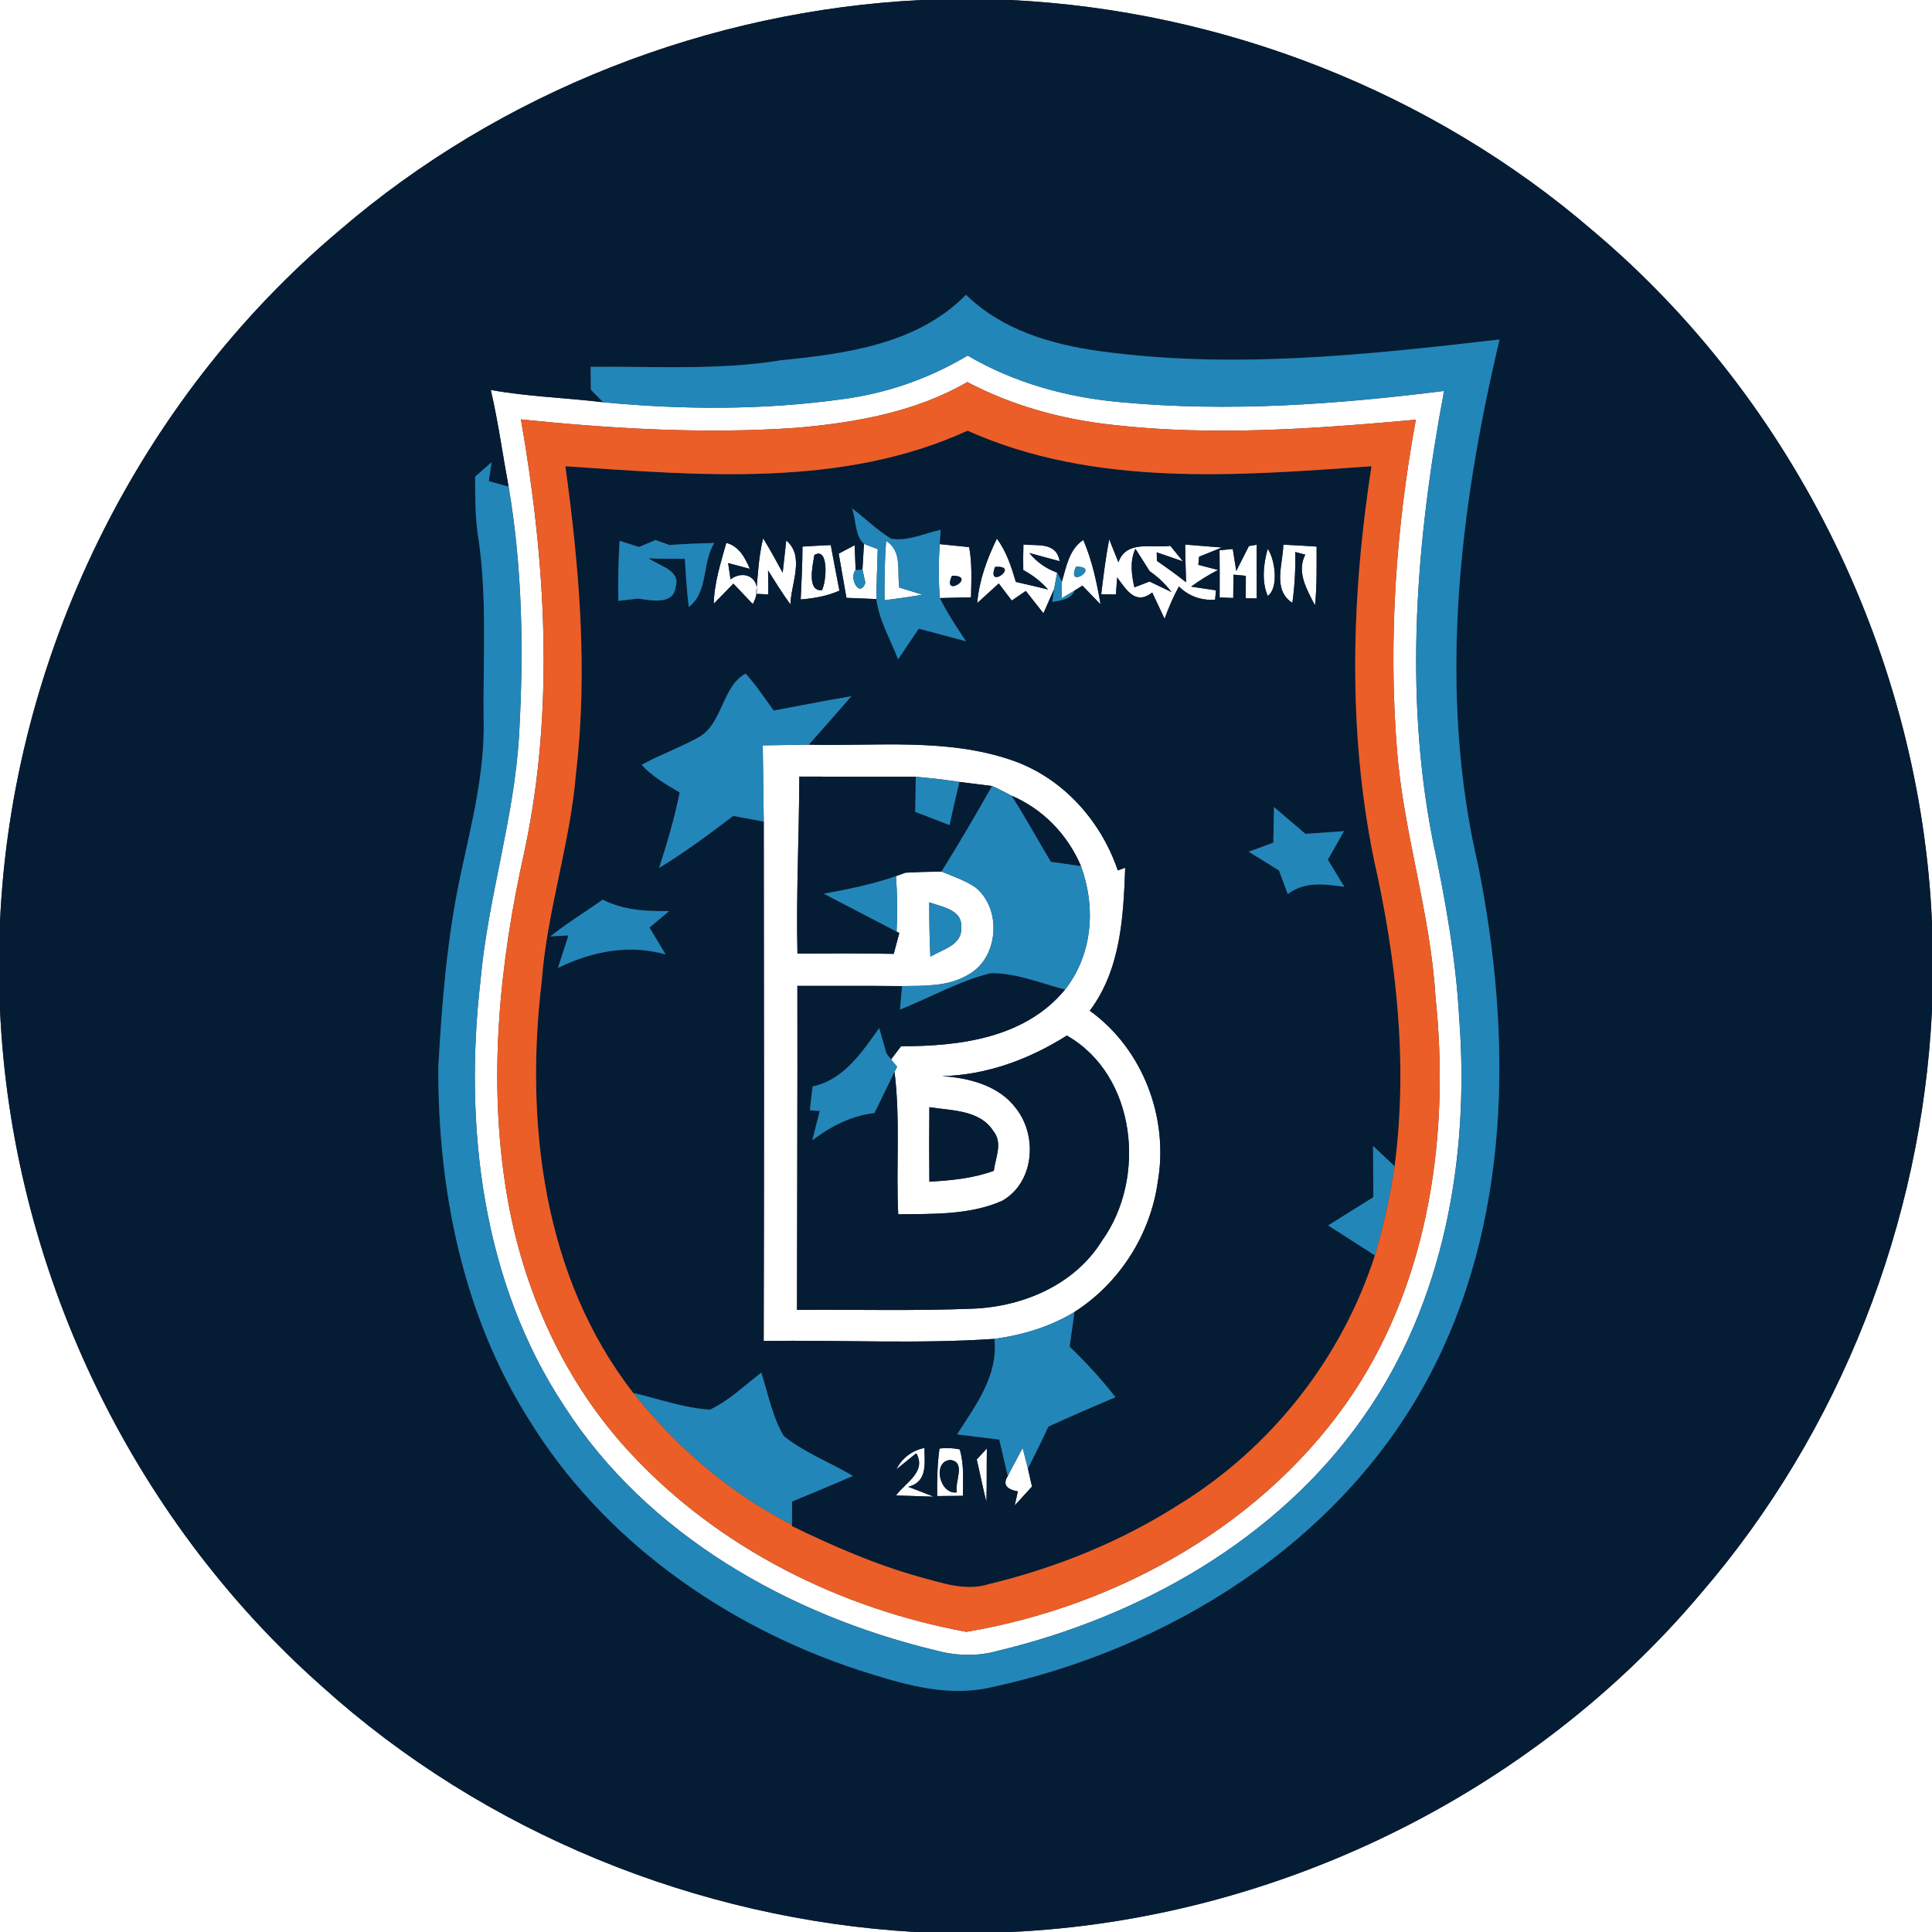 <?xml version="1.0" encoding="UTF-8" ?>
<!DOCTYPE svg PUBLIC "-//W3C//DTD SVG 1.1//EN" "http://www.w3.org/Graphics/SVG/1.1/DTD/svg11.dtd">
<svg width="250pt" height="250pt" viewBox="0 0 250 250" version="1.1" xmlns="http://www.w3.org/2000/svg">
<rect x="0" y="0" width="250" height="250" fill="#333333" stroke="none"/>
<g id="#ffffffff">
<path fill="#ffffff" opacity="1.00" d=" M 0.00 0.00 L 119.25 0.00 C 91.77 1.34 64.78 11.86 43.91 29.83 C 17.71 51.88 1.54 85.12 0.00 119.29 L 0.00 0.00 Z" />
<path fill="#ffffff" opacity="1.00" d=" M 130.70 0.00 L 250.00 0.00 L 250.00 119.39 C 248.50 85.19 232.32 51.91 206.11 29.85 C 185.22 11.85 158.21 1.33 130.70 0.00 Z" />
<path fill="#ffffff" opacity="1.00" d=" M 108.88 51.67 C 114.65 50.93 120.22 49.00 125.21 46.01 C 131.24 49.55 138.08 51.43 145.01 52.04 C 158.95 53.35 173.00 52.33 186.86 50.59 C 183.27 69.75 181.61 89.64 185.43 108.89 C 187.03 116.43 188.40 124.05 188.82 131.76 C 190.18 149.64 186.90 168.53 176.40 183.39 C 165.34 199.20 147.55 209.22 129.05 213.63 C 126.39 214.38 123.61 214.26 120.96 213.53 C 102.08 208.96 83.78 198.64 73.06 182.02 C 62.39 165.94 60.01 145.75 62.17 126.93 C 63.13 116.15 66.59 105.76 67.18 94.93 C 67.77 84.27 67.61 73.51 65.81 62.97 C 65.04 58.80 64.47 54.59 63.51 50.46 C 68.32 51.33 73.21 51.47 78.05 52.05 C 88.29 53.03 98.68 53.08 108.88 51.67 M 103.03 55.36 C 91.15 56.18 79.23 55.48 67.41 54.27 C 70.61 72.65 71.79 91.68 67.89 110.05 C 64.62 124.61 63.09 139.80 65.59 154.59 C 67.67 167.01 73.07 178.98 81.74 188.20 C 93.09 200.38 108.78 208.16 125.05 211.16 C 144.81 207.82 163.96 197.05 175.19 180.14 C 185.04 165.19 187.59 146.51 185.75 128.99 C 185.11 118.15 181.59 107.75 180.76 96.93 C 179.64 82.70 180.63 68.34 183.21 54.31 C 170.19 55.48 157.04 56.46 144.01 54.98 C 137.45 54.27 131.02 52.52 125.17 49.44 C 118.45 53.33 110.66 54.70 103.03 55.36 Z" />
<path fill="#ffffff" opacity="1.00" d=" M 93.98 70.25 C 95.60 70.66 96.40 72.13 97.03 73.61 C 96.33 73.42 94.92 73.05 94.22 72.86 C 94.30 73.39 94.45 74.44 94.53 74.97 C 96.51 73.49 99.06 75.09 97.41 78.17 C 96.79 77.51 95.53 76.18 94.90 75.52 C 94.26 76.17 93.00 77.47 92.36 78.12 C 92.42 75.41 93.27 72.83 93.98 70.25 Z" />
<path fill="#ffffff" opacity="1.00" d=" M 103.84 70.73 C 105.05 70.65 106.27 70.59 107.50 70.53 C 107.87 72.49 108.23 74.46 108.62 76.43 C 107.03 77.13 105.33 77.43 103.61 77.57 C 103.71 75.29 103.84 73.01 103.84 70.73 M 105.38 71.81 C 105.18 73.07 104.35 76.53 106.35 76.38 C 106.95 75.34 107.29 70.70 105.38 71.81 Z" />
<path fill="#ffffff" opacity="1.00" d=" M 132.43 70.46 C 134.17 70.66 136.69 70.08 137.12 72.62 C 136.14 72.35 134.18 71.82 133.20 71.56 C 134.16 72.74 135.36 73.58 136.79 74.10 C 136.66 74.80 136.53 75.52 136.40 76.23 C 136.06 77.01 135.36 78.58 135.02 79.36 C 134.25 78.40 133.49 77.43 132.74 76.47 C 132.13 76.88 131.52 77.30 130.92 77.71 C 130.50 77.16 129.66 76.05 129.24 75.50 C 128.54 76.14 127.15 77.41 126.45 78.04 C 126.70 75.11 127.71 72.32 129.00 69.70 C 130.23 71.37 130.87 73.33 131.45 75.30 C 132.84 75.61 134.22 75.95 135.62 76.28 C 134.70 75.25 133.63 74.41 132.41 73.76 C 132.39 72.66 132.40 71.56 132.43 70.46 M 128.76 73.36 C 127.57 76.44 132.13 73.09 128.76 73.36 Z" />
<path fill="#ffffff" opacity="1.00" d=" M 143.53 69.78 C 143.82 70.52 144.42 72.01 144.72 72.76 C 145.77 69.82 149.09 70.97 151.44 70.63 C 151.85 71.14 152.66 72.14 153.07 72.64 C 152.22 72.35 150.53 71.76 149.68 71.47 L 149.70 72.58 C 150.99 73.46 152.25 74.38 153.48 75.34 C 153.42 73.72 153.38 72.09 153.36 70.47 C 154.54 70.56 156.92 70.75 158.11 70.85 C 157.37 71.15 155.90 71.74 155.16 72.04 L 155.06 73.09 C 155.69 73.26 156.97 73.59 157.61 73.75 C 156.39 74.39 155.23 75.10 154.13 75.91 C 154.93 76.03 156.54 76.27 157.35 76.39 L 157.23 77.61 C 155.37 77.71 153.81 77.13 152.55 75.89 C 151.82 77.23 151.21 78.63 150.70 80.08 C 150.17 78.94 149.63 77.81 149.10 76.67 C 146.92 78.37 145.76 76.32 144.56 74.72 C 144.52 75.27 144.44 76.37 144.40 76.92 L 142.50 76.89 C 142.78 74.51 143.08 72.13 143.53 69.78 M 146.92 71.01 C 146.17 72.64 146.42 74.35 146.79 76.00 C 147.28 75.81 148.26 75.44 148.75 75.25 C 149.46 75.59 150.88 76.27 151.59 76.61 C 150.79 75.56 149.85 74.66 148.77 73.92 C 148.15 72.95 147.55 71.97 146.92 71.01 Z" />
<path fill="#ffffff" opacity="1.00" d=" M 166.06 70.48 C 167.49 70.55 168.93 70.63 170.37 70.73 C 170.36 73.27 170.43 75.81 170.16 78.34 C 169.13 76.31 167.74 74.07 168.90 71.77 L 167.60 71.43 C 167.65 73.63 167.54 75.83 167.23 78.01 C 164.61 76.31 166.03 72.98 166.06 70.48 Z" />
<path fill="#ffffff" opacity="1.00" d=" M 97.84 76.84 C 98.07 74.44 98.16 72.01 98.75 69.66 C 99.65 71.12 100.47 72.62 101.28 74.12 C 101.39 73.08 101.62 70.98 101.74 69.94 C 104.18 71.96 102.35 75.53 102.28 78.21 C 101.24 76.79 100.32 75.30 99.39 73.81 C 99.40 74.58 99.42 76.14 99.42 76.92 L 97.84 76.84 Z" />
<path fill="#ffffff" opacity="1.00" d=" M 108.53 71.64 C 109.05 71.36 110.08 70.82 110.59 70.55 C 110.62 71.35 110.69 72.95 110.72 73.76 C 109.80 74.73 111.24 77.48 111.98 75.41 C 111.89 74.98 111.69 74.12 111.60 73.70 C 111.65 72.87 111.75 71.21 111.80 70.38 L 113.58 71.06 C 113.52 73.22 113.42 75.37 113.40 77.52 C 112.43 77.48 110.50 77.40 109.53 77.36 C 109.19 75.45 108.87 73.54 108.53 71.64 Z" />
<path fill="#ffffff" opacity="1.00" d=" M 114.66 69.99 C 116.81 71.33 116.05 73.97 116.37 76.03 C 117.12 76.26 118.60 76.72 119.35 76.95 C 117.73 77.25 116.09 77.46 114.46 77.67 C 114.44 75.11 114.47 72.55 114.66 69.99 Z" />
<path fill="#ffffff" opacity="1.00" d=" M 121.62 77.39 C 121.42 75.07 121.46 72.73 121.59 70.41 C 122.55 70.50 124.46 70.70 125.41 70.80 C 125.81 72.94 125.69 75.13 125.65 77.29 C 124.30 77.33 122.96 77.36 121.62 77.39 M 123.37 72.37 C 123.65 72.65 123.65 72.65 123.37 72.37 M 123.19 74.50 C 121.78 77.53 126.58 74.48 123.19 74.50 Z" />
<path fill="#ffffff" opacity="1.00" d=" M 137.41 75.27 C 137.99 73.33 138.33 71.09 140.18 69.87 C 141.32 72.53 141.93 75.37 142.41 78.21 C 141.82 77.61 140.65 76.39 140.07 75.78 L 139.07 76.40 L 137.36 77.42 C 137.37 76.89 137.40 75.81 137.41 75.27 M 139.23 73.33 C 137.87 76.40 142.58 73.26 139.23 73.33 Z" />
<path fill="#ffffff" opacity="1.00" d=" M 157.81 71.20 C 158.24 71.16 159.10 71.08 159.52 71.04 C 159.64 71.75 159.86 73.18 159.97 73.89 C 160.38 73.09 161.20 71.47 161.61 70.66 L 162.61 70.49 C 162.61 72.80 162.61 75.12 162.62 77.44 L 161.20 77.41 C 161.20 76.68 161.21 75.23 161.21 74.51 L 159.61 74.36 C 159.60 75.12 159.59 76.62 159.58 77.38 L 157.82 77.31 C 157.83 75.27 157.83 73.24 157.81 71.20 Z" />
<path fill="#ffffff" opacity="1.00" d=" M 164.04 71.03 C 164.98 72.30 165.51 76.11 164.04 77.11 C 163.24 75.25 163.49 72.94 164.04 71.03 Z" />
<path fill="#ffffff" opacity="1.00" d=" M 98.70 96.45 C 100.69 96.41 102.68 96.38 104.66 96.36 C 113.40 96.58 122.45 95.47 130.87 98.35 C 137.44 100.58 142.44 106.13 144.64 112.63 L 145.60 112.29 C 145.37 118.70 145.02 125.43 141.02 130.79 C 147.90 135.74 151.27 144.68 149.81 152.96 C 148.86 159.77 144.84 166.07 139.04 169.76 C 135.89 171.69 132.31 172.75 128.68 173.25 C 118.75 173.92 108.77 173.38 98.82 173.52 C 98.89 151.12 98.85 128.72 98.83 106.32 C 98.78 103.03 98.75 99.74 98.70 96.45 M 103.19 123.39 C 107.35 123.37 111.50 123.35 115.65 123.43 C 115.83 122.75 116.19 121.40 116.37 120.73 L 116.02 120.55 C 116.14 118.15 116.12 115.76 115.94 113.37 C 116.25 113.26 116.85 113.04 117.15 112.93 C 118.71 112.84 120.27 112.80 121.83 112.78 C 123.31 113.40 124.86 113.91 126.21 114.82 C 129.75 117.66 129.22 124.17 125.10 126.23 C 122.56 127.68 119.55 127.55 116.73 127.60 C 112.22 127.55 107.70 127.59 103.18 127.57 C 103.21 141.55 103.14 155.52 103.13 169.50 C 110.73 169.44 118.33 169.65 125.92 169.34 C 132.40 169.08 139.08 166.24 142.59 160.56 C 148.41 152.49 147.07 139.14 138.05 134.00 C 133.18 137.07 127.74 139.10 121.92 139.25 C 125.45 139.49 129.33 140.48 131.52 143.49 C 134.30 147.08 133.80 153.08 129.65 155.40 C 125.45 157.24 120.72 157.07 116.23 157.13 C 115.93 150.99 116.52 144.82 115.75 138.70 L 116.08 138.04 L 115.30 137.09 C 115.62 136.66 116.27 135.81 116.60 135.38 C 124.21 135.40 132.65 134.32 137.82 128.05 C 141.39 123.48 141.83 117.43 139.88 112.08 C 138.17 108.02 134.95 104.68 130.89 102.96 C 130.06 102.51 129.23 102.09 128.37 101.71 C 126.96 101.54 125.56 101.36 124.15 101.18 C 122.27 100.89 120.39 100.68 118.50 100.51 C 113.48 100.50 108.45 100.52 103.43 100.49 C 103.41 108.12 103.01 115.75 103.19 123.39 M 120.25 116.76 C 120.24 119.10 120.28 121.45 120.39 123.80 C 121.91 122.86 124.57 122.29 124.37 120.02 C 124.60 117.71 121.84 117.35 120.25 116.76 M 120.26 143.27 C 120.23 146.48 120.23 149.69 120.26 152.91 C 123.08 152.75 125.92 152.48 128.60 151.50 C 128.81 149.79 129.79 147.90 128.54 146.36 C 126.79 143.60 123.11 143.72 120.26 143.27 Z" />
<path fill="#ffffff" opacity="1.00" d=" M 0.00 130.62 C 1.47 163.82 16.74 196.16 41.64 218.20 C 62.64 237.16 90.23 248.37 118.43 250.00 L 0.00 250.00 L 0.00 130.62 Z" />
<path fill="#ffffff" opacity="1.00" d=" M 220.13 206.14 C 238.13 185.25 248.67 158.22 250.00 130.71 L 250.00 250.00 L 130.76 250.00 C 164.89 248.44 198.10 232.30 220.13 206.14 Z" />
<path fill="#ffffff" opacity="1.00" d=" M 115.99 190.13 C 116.73 188.64 118.03 187.71 119.63 187.35 C 119.61 189.33 120.10 191.75 117.51 192.39 C 118.61 192.80 119.72 193.23 120.82 193.67 C 119.19 193.62 117.56 193.57 115.94 193.51 C 117.17 191.85 119.94 190.43 118.56 188.05 C 117.91 188.57 116.63 189.61 115.99 190.13 Z" />
<path fill="#ffffff" opacity="1.00" d=" M 121.57 187.44 C 122.45 187.33 123.33 187.37 124.19 187.55 C 124.77 189.50 124.61 191.55 124.60 193.56 C 123.49 193.57 122.38 193.58 121.27 193.59 C 121.24 191.53 121.29 189.48 121.57 187.44 M 123.82 193.11 C 123.48 191.78 125.06 189.20 122.98 188.92 C 120.59 189.07 121.58 193.46 123.82 193.11 Z" />
<path fill="#ffffff" opacity="1.00" d=" M 126.39 188.85 C 126.72 188.50 127.37 187.80 127.70 187.44 C 127.66 189.75 127.71 192.06 127.64 194.36 C 127.18 192.53 126.82 190.68 126.39 188.85 Z" />
<path fill="#ffffff" opacity="1.00" d=" M 130.41 190.99 C 131.04 189.77 131.68 188.57 132.33 187.37 C 132.50 188.03 132.84 189.36 133.01 190.02 C 133.19 190.80 133.37 191.58 133.54 192.36 C 132.79 193.17 132.04 193.99 131.30 194.81 C 131.40 194.35 131.61 193.44 131.71 192.99 C 130.17 192.70 129.74 192.04 130.41 190.99 Z" />
</g>
<g id="#051c35ff">
<path fill="#051c35" opacity="1.00" d=" M 119.25 0.00 L 130.70 0.00 C 158.21 1.33 185.22 11.85 206.11 29.85 C 232.32 51.91 248.50 85.19 250.00 119.39 L 250.00 130.71 C 248.67 158.22 238.13 185.25 220.13 206.14 C 198.10 232.30 164.89 248.44 130.76 250.00 L 118.43 250.00 C 90.23 248.37 62.64 237.16 41.64 218.20 C 16.74 196.16 1.47 163.82 0.00 130.62 L 0.00 119.29 C 1.54 85.12 17.71 51.88 43.91 29.83 C 64.78 11.86 91.77 1.34 119.25 0.00 M 101.07 46.62 C 92.92 47.95 84.64 47.38 76.42 47.47 C 76.44 48.46 76.45 49.45 76.46 50.44 C 76.86 50.84 77.65 51.65 78.05 52.05 C 73.21 51.47 68.32 51.33 63.51 50.46 C 64.47 54.59 65.04 58.80 65.81 62.97 C 65.17 62.79 63.89 62.44 63.25 62.26 C 63.34 61.65 63.52 60.42 63.61 59.81 C 62.90 60.43 62.19 61.06 61.48 61.68 C 61.49 64.13 61.48 66.59 61.81 69.02 C 63.08 76.96 62.49 85.03 62.58 93.04 C 62.76 99.80 61.07 106.37 59.66 112.93 C 57.87 121.18 57.19 129.62 56.72 138.04 C 56.65 153.88 59.87 170.11 68.41 183.64 C 77.99 199.29 93.82 210.42 111.09 216.10 C 116.51 217.83 122.23 219.63 127.96 218.40 C 151.08 213.49 173.19 199.79 184.62 178.65 C 195.60 158.41 195.70 134.17 191.29 112.09 C 186.01 89.61 188.77 66.14 194.04 43.93 C 176.94 45.91 159.55 47.80 142.39 45.45 C 136.08 44.59 129.65 42.71 125.00 38.14 C 118.79 44.51 109.50 45.78 101.07 46.62 Z" />
<path fill="#051c35" opacity="1.00" d=" M 73.16 60.33 C 90.48 61.50 108.96 63.17 125.20 55.73 C 141.57 63.06 160.06 61.57 177.47 60.33 C 174.86 77.13 174.36 94.47 177.78 111.20 C 180.71 124.18 182.21 137.65 180.46 150.91 C 179.76 150.26 178.37 148.94 177.67 148.28 C 177.68 150.49 177.69 152.70 177.71 154.92 C 175.76 156.13 173.80 157.34 171.86 158.57 C 173.87 159.87 175.89 161.16 177.91 162.45 C 173.62 175.78 164.50 187.35 152.58 194.68 C 145.05 199.49 136.65 202.89 127.98 204.98 C 124.98 205.95 121.92 204.83 119.02 204.06 C 113.29 202.46 107.82 200.08 102.48 197.48 L 102.48 197.32 C 102.49 196.56 102.50 195.05 102.50 194.30 C 105.13 193.21 107.76 192.11 110.37 190.99 C 107.42 189.23 104.12 187.99 101.42 185.83 C 99.93 183.31 99.40 180.37 98.51 177.62 C 96.35 179.27 94.35 181.24 91.87 182.41 C 88.47 182.20 85.23 181.01 81.94 180.24 C 70.30 165.29 67.90 145.30 70.10 126.99 C 70.77 117.89 73.79 109.18 74.53 100.09 C 76.09 86.85 74.97 73.48 73.16 60.33 M 110.24 65.76 C 110.80 67.20 110.60 69.36 111.80 70.38 C 111.75 71.21 111.65 72.87 111.60 73.70 L 110.72 73.76 C 110.69 72.95 110.62 71.35 110.59 70.55 C 110.08 70.82 109.05 71.36 108.53 71.64 C 108.87 73.54 109.19 75.45 109.53 77.36 C 110.50 77.40 112.43 77.48 113.40 77.52 C 113.76 80.28 115.23 82.75 116.21 85.32 C 117.11 84.00 118.00 82.68 118.89 81.35 C 120.93 81.90 122.96 82.44 125.00 82.98 C 123.81 81.16 122.57 79.36 121.62 77.39 C 122.96 77.36 124.30 77.33 125.65 77.29 C 125.69 75.13 125.81 72.94 125.41 70.80 C 124.46 70.70 122.55 70.50 121.59 70.41 C 121.62 69.95 121.69 69.02 121.72 68.56 C 119.61 69.01 117.44 70.10 115.27 69.70 C 113.47 68.55 111.92 67.07 110.24 65.76 M 80.17 69.98 C 80.02 72.57 79.96 75.16 80.01 77.75 C 80.87 77.65 81.72 77.55 82.58 77.45 C 84.21 77.69 87.20 78.33 87.42 75.94 C 88.14 73.78 85.23 73.22 83.95 72.24 C 85.50 72.33 87.06 72.31 88.62 72.31 C 88.74 74.39 88.88 76.48 89.12 78.55 C 91.72 76.58 90.79 72.84 92.44 70.26 C 90.49 70.31 88.55 70.39 86.62 70.52 C 86.16 70.36 85.26 70.04 84.81 69.88 C 84.28 70.10 83.22 70.55 82.69 70.78 C 81.85 70.51 81.01 70.25 80.17 69.98 M 93.98 70.25 C 93.27 72.83 92.42 75.41 92.36 78.12 C 93.00 77.47 94.26 76.17 94.90 75.52 C 95.53 76.18 96.79 77.51 97.41 78.17 C 99.06 75.09 96.51 73.49 94.53 74.97 C 94.45 74.44 94.30 73.39 94.22 72.86 C 94.92 73.05 96.33 73.42 97.03 73.61 C 96.40 72.13 95.60 70.66 93.98 70.25 M 103.84 70.73 C 103.84 73.01 103.71 75.29 103.61 77.57 C 105.33 77.43 107.03 77.13 108.62 76.43 C 108.23 74.46 107.87 72.49 107.50 70.53 C 106.27 70.59 105.05 70.65 103.84 70.73 M 132.43 70.46 C 132.40 71.56 132.39 72.66 132.41 73.76 C 133.63 74.41 134.70 75.25 135.62 76.28 C 134.22 75.95 132.84 75.61 131.45 75.30 C 130.87 73.33 130.23 71.37 129.00 69.70 C 127.71 72.32 126.70 75.11 126.45 78.04 C 127.15 77.41 128.54 76.14 129.24 75.50 C 129.66 76.05 130.50 77.16 130.92 77.71 C 131.52 77.30 132.13 76.88 132.74 76.47 C 133.49 77.43 134.25 78.40 135.02 79.36 C 135.36 78.58 136.06 77.01 136.40 76.23 L 136.16 77.90 C 137.26 77.67 138.53 77.60 139.07 76.40 L 140.07 75.78 C 140.65 76.39 141.82 77.61 142.41 78.21 C 141.93 75.37 141.32 72.53 140.18 69.87 C 138.33 71.09 137.99 73.33 137.41 75.27 C 137.26 74.98 136.95 74.39 136.79 74.10 C 135.36 73.58 134.16 72.74 133.20 71.56 C 134.18 71.82 136.14 72.35 137.12 72.62 C 136.69 70.08 134.17 70.66 132.43 70.46 M 143.53 69.78 C 143.08 72.13 142.78 74.51 142.50 76.89 L 144.40 76.92 C 144.44 76.37 144.52 75.27 144.56 74.72 C 145.76 76.32 146.92 78.37 149.10 76.67 C 149.63 77.81 150.17 78.94 150.70 80.08 C 151.21 78.63 151.82 77.23 152.55 75.89 C 153.81 77.13 155.37 77.71 157.23 77.61 L 157.35 76.39 C 156.54 76.27 154.93 76.03 154.13 75.91 C 155.23 75.10 156.39 74.39 157.61 73.75 C 156.97 73.59 155.69 73.26 155.06 73.09 L 155.16 72.04 C 155.90 71.74 157.37 71.15 158.11 70.85 C 156.92 70.75 154.54 70.56 153.36 70.47 C 153.38 72.09 153.42 73.72 153.48 75.34 C 152.25 74.38 150.99 73.46 149.70 72.58 L 149.68 71.47 C 150.53 71.76 152.22 72.35 153.07 72.64 C 152.66 72.14 151.85 71.14 151.44 70.63 C 149.09 70.97 145.77 69.82 144.72 72.76 C 144.42 72.01 143.82 70.52 143.53 69.78 M 166.06 70.48 C 166.03 72.98 164.61 76.31 167.23 78.01 C 167.54 75.83 167.65 73.63 167.60 71.43 L 168.90 71.77 C 167.74 74.07 169.13 76.31 170.16 78.34 C 170.43 75.81 170.36 73.27 170.37 70.73 C 168.93 70.63 167.49 70.55 166.06 70.48 M 97.84 76.84 L 99.42 76.92 C 99.42 76.14 99.40 74.58 99.39 73.81 C 100.32 75.30 101.24 76.79 102.28 78.21 C 102.35 75.53 104.18 71.96 101.74 69.94 C 101.62 70.98 101.39 73.08 101.28 74.12 C 100.47 72.62 99.65 71.12 98.75 69.66 C 98.16 72.01 98.07 74.44 97.84 76.84 M 157.81 71.20 C 157.83 73.24 157.83 75.27 157.82 77.31 L 159.58 77.38 C 159.59 76.62 159.60 75.12 159.61 74.36 L 161.21 74.51 C 161.21 75.23 161.20 76.68 161.20 77.41 L 162.62 77.44 C 162.61 75.12 162.61 72.80 162.61 70.49 L 161.61 70.66 C 161.20 71.47 160.38 73.09 159.97 73.89 C 159.86 73.18 159.64 71.75 159.52 71.04 C 159.10 71.08 158.24 71.16 157.81 71.20 M 164.04 71.03 C 163.49 72.94 163.24 75.25 164.04 77.11 C 165.51 76.11 164.98 72.30 164.04 71.03 M 90.36 95.43 C 87.98 96.74 85.41 97.66 83.03 98.96 C 84.39 100.50 86.21 101.50 87.95 102.55 C 87.29 105.86 86.32 109.10 85.29 112.31 C 88.63 110.28 91.77 107.95 94.88 105.58 C 96.19 105.83 97.51 106.07 98.83 106.32 C 98.85 128.72 98.89 151.12 98.82 173.52 C 108.77 173.38 118.75 173.92 128.68 173.25 C 129.18 178.03 126.26 181.84 123.84 185.61 C 125.66 185.83 127.48 186.06 129.30 186.28 C 129.66 187.85 130.03 189.42 130.41 190.99 C 129.74 192.04 130.17 192.70 131.71 192.99 C 131.61 193.44 131.40 194.35 131.30 194.81 C 132.04 193.99 132.79 193.17 133.54 192.36 C 133.37 191.58 133.19 190.80 133.01 190.02 C 133.93 188.23 134.81 186.43 135.66 184.60 C 138.53 183.29 141.43 182.03 144.34 180.80 C 142.54 178.47 140.53 176.30 138.41 174.25 C 138.62 172.75 138.83 171.26 139.04 169.76 C 144.84 166.07 148.86 159.77 149.81 152.96 C 151.27 144.68 147.90 135.74 141.02 130.79 C 145.02 125.43 145.37 118.70 145.60 112.29 L 144.64 112.63 C 142.44 106.13 137.44 100.58 130.87 98.35 C 122.45 95.47 113.40 96.58 104.66 96.36 C 106.51 94.28 108.35 92.19 110.17 90.09 C 106.80 90.65 103.46 91.33 100.11 91.95 C 98.95 90.32 97.82 88.65 96.48 87.16 C 93.40 88.84 93.54 93.68 90.36 95.43 M 164.85 104.43 C 164.82 105.97 164.79 107.50 164.77 109.04 C 163.70 109.43 162.64 109.82 161.58 110.21 C 162.88 111.02 164.18 111.83 165.50 112.64 C 165.88 113.66 166.26 114.68 166.64 115.70 C 168.79 114.03 171.45 114.39 173.96 114.76 C 173.24 113.59 172.54 112.41 171.83 111.24 C 172.52 110.01 173.22 108.78 173.91 107.55 C 172.24 107.66 170.58 107.78 168.92 107.90 C 167.56 106.74 166.21 105.58 164.85 104.43 M 71.21 121.17 L 73.56 121.04 C 73.10 122.44 72.65 123.84 72.20 125.24 C 76.58 123.13 81.35 122.14 86.14 123.51 C 85.44 122.35 84.74 121.18 84.04 120.02 C 84.89 119.31 85.74 118.60 86.60 117.89 C 83.65 117.94 80.66 117.79 77.99 116.41 C 75.74 118.01 73.37 119.44 71.21 121.17 M 115.99 190.13 C 116.63 189.61 117.91 188.57 118.56 188.05 C 119.94 190.43 117.17 191.85 115.94 193.51 C 117.56 193.57 119.19 193.62 120.82 193.67 C 119.72 193.23 118.61 192.80 117.51 192.39 C 120.10 191.75 119.61 189.33 119.63 187.35 C 118.03 187.71 116.73 188.64 115.99 190.13 M 121.57 187.44 C 121.29 189.48 121.24 191.53 121.27 193.59 C 122.38 193.58 123.49 193.57 124.60 193.56 C 124.61 191.55 124.77 189.50 124.19 187.55 C 123.33 187.37 122.45 187.33 121.57 187.44 M 126.39 188.85 C 126.82 190.68 127.18 192.53 127.64 194.36 C 127.71 192.06 127.66 189.75 127.70 187.44 C 127.37 187.80 126.72 188.50 126.39 188.85 Z" />
<path fill="#051c35" opacity="1.00" d=" M 105.38 71.81 C 107.29 70.70 106.95 75.34 106.35 76.38 C 104.35 76.53 105.18 73.07 105.38 71.81 Z" />
<path fill="#051c35" opacity="1.00" d=" M 123.37 72.37 C 123.65 72.65 123.65 72.65 123.37 72.37 Z" />
<path fill="#051c35" opacity="1.00" d=" M 146.92 71.01 C 147.55 71.97 148.15 72.95 148.77 73.92 C 149.85 74.66 150.79 75.56 151.59 76.61 C 150.88 76.27 149.46 75.59 148.75 75.25 C 148.26 75.44 147.28 75.81 146.79 76.00 C 146.42 74.35 146.17 72.64 146.92 71.01 Z" />
<path fill="#051c35" opacity="1.00" d=" M 128.76 73.36 C 132.13 73.09 127.57 76.44 128.76 73.36 Z" />
<path fill="#051c35" opacity="1.00" d=" M 123.19 74.50 C 126.58 74.48 121.78 77.53 123.19 74.50 Z" />
<path fill="#051c35" opacity="1.00" d=" M 103.19 123.39 C 103.01 115.75 103.41 108.12 103.43 100.49 C 108.45 100.52 113.48 100.50 118.50 100.51 C 118.48 102.03 118.46 103.54 118.43 105.06 C 119.91 105.62 121.40 106.19 122.87 106.77 C 123.28 104.90 123.70 103.03 124.15 101.18 C 125.56 101.36 126.96 101.54 128.37 101.71 C 126.27 105.44 124.10 109.14 121.83 112.78 C 120.27 112.80 118.71 112.84 117.15 112.93 C 116.85 113.04 116.25 113.26 115.94 113.37 C 112.91 114.44 109.75 115.06 106.60 115.65 C 109.74 117.27 112.87 118.92 116.02 120.55 L 116.37 120.73 C 116.19 121.40 115.83 122.75 115.65 123.43 C 111.50 123.35 107.35 123.37 103.19 123.39 Z" />
<path fill="#051c35" opacity="1.00" d=" M 130.89 102.96 C 134.95 104.68 138.17 108.02 139.88 112.08 C 138.90 111.94 136.95 111.66 135.98 111.52 C 134.27 108.68 132.69 105.75 130.89 102.96 Z" />
<path fill="#051c35" opacity="1.00" d=" M 116.46 130.64 C 120.36 129.08 124.07 126.95 128.17 125.93 C 131.49 125.88 134.64 127.22 137.82 128.05 C 132.65 134.32 124.21 135.40 116.60 135.38 C 116.27 135.81 115.62 136.66 115.30 137.09 C 115.15 136.89 114.85 136.50 114.70 136.31 C 114.47 135.49 114.00 133.85 113.77 133.03 C 111.52 136.17 109.21 139.72 105.15 140.59 C 105.02 141.61 104.91 142.64 104.80 143.67 L 106.07 143.77 C 105.75 145.04 105.43 146.30 105.11 147.56 C 107.47 145.75 110.15 144.37 113.15 144.03 C 114.02 142.25 114.88 140.47 115.75 138.70 C 116.52 144.82 115.93 150.99 116.23 157.13 C 120.72 157.07 125.45 157.24 129.65 155.40 C 133.80 153.08 134.30 147.08 131.52 143.49 C 129.33 140.48 125.45 139.49 121.92 139.25 C 127.74 139.10 133.18 137.07 138.05 134.00 C 147.07 139.14 148.41 152.49 142.59 160.56 C 139.08 166.24 132.40 169.08 125.92 169.34 C 118.33 169.65 110.73 169.44 103.13 169.50 C 103.14 155.52 103.21 141.55 103.18 127.57 C 107.70 127.59 112.22 127.55 116.73 127.60 C 116.67 128.36 116.53 129.88 116.46 130.64 Z" />
<path fill="#051c35" opacity="1.00" d=" M 120.26 143.27 C 123.11 143.72 126.79 143.60 128.54 146.36 C 129.79 147.90 128.81 149.79 128.60 151.50 C 125.92 152.48 123.08 152.75 120.26 152.91 C 120.23 149.69 120.23 146.48 120.26 143.27 Z" />
<path fill="#051c35" opacity="1.00" d=" M 123.82 193.11 C 121.58 193.46 120.59 189.07 122.98 188.92 C 125.06 189.20 123.48 191.78 123.82 193.11 Z" />
</g>
<g id="#2286b9ff">
<path fill="#2286b9" opacity="1.00" d=" M 101.07 46.62 C 109.50 45.78 118.79 44.51 125.00 38.14 C 129.65 42.71 136.08 44.59 142.39 45.45 C 159.55 47.80 176.94 45.91 194.04 43.93 C 188.77 66.14 186.01 89.61 191.29 112.09 C 195.70 134.17 195.60 158.41 184.62 178.65 C 173.19 199.79 151.08 213.49 127.96 218.40 C 122.23 219.63 116.51 217.83 111.09 216.10 C 93.82 210.42 77.99 199.29 68.41 183.64 C 59.87 170.11 56.65 153.88 56.72 138.04 C 57.19 129.62 57.87 121.18 59.66 112.93 C 61.07 106.37 62.76 99.80 62.58 93.04 C 62.49 85.03 63.08 76.96 61.81 69.02 C 61.48 66.59 61.49 64.13 61.48 61.68 C 62.19 61.06 62.90 60.43 63.61 59.81 C 63.52 60.42 63.34 61.65 63.25 62.26 C 63.89 62.44 65.17 62.79 65.81 62.97 C 67.61 73.51 67.77 84.27 67.18 94.93 C 66.59 105.76 63.13 116.15 62.17 126.93 C 60.01 145.75 62.39 165.94 73.06 182.02 C 83.78 198.64 102.08 208.96 120.96 213.53 C 123.61 214.26 126.39 214.38 129.05 213.63 C 147.55 209.22 165.34 199.20 176.40 183.39 C 186.90 168.53 190.18 149.64 188.82 131.76 C 188.40 124.05 187.03 116.43 185.43 108.89 C 181.61 89.64 183.27 69.75 186.86 50.59 C 173.00 52.33 158.95 53.35 145.01 52.04 C 138.08 51.43 131.24 49.55 125.21 46.01 C 120.22 49.00 114.65 50.93 108.88 51.67 C 98.68 53.08 88.29 53.03 78.05 52.05 C 77.65 51.65 76.86 50.84 76.46 50.44 C 76.45 49.45 76.44 48.46 76.42 47.47 C 84.64 47.38 92.92 47.95 101.07 46.62 Z" />
<path fill="#2286b9" opacity="1.00" d=" M 110.24 65.76 C 111.92 67.07 113.47 68.55 115.27 69.70 C 117.44 70.10 119.61 69.01 121.72 68.56 C 121.69 69.02 121.62 69.95 121.59 70.41 C 121.46 72.73 121.42 75.07 121.62 77.39 C 122.57 79.36 123.81 81.16 125.00 82.98 C 122.96 82.44 120.93 81.90 118.89 81.35 C 118.00 82.68 117.11 84.00 116.21 85.32 C 115.23 82.75 113.76 80.28 113.40 77.52 C 113.42 75.37 113.52 73.22 113.58 71.06 L 111.80 70.38 C 110.60 69.36 110.80 67.20 110.24 65.76 M 114.66 69.99 C 114.47 72.55 114.44 75.11 114.46 77.67 C 116.09 77.46 117.73 77.25 119.35 76.95 C 118.60 76.72 117.12 76.26 116.37 76.03 C 116.05 73.97 116.81 71.33 114.66 69.99 Z" />
<path fill="#2286b9" opacity="1.00" d=" M 80.17 69.98 C 81.01 70.25 81.85 70.51 82.69 70.78 C 83.22 70.55 84.28 70.10 84.81 69.88 C 85.26 70.04 86.16 70.36 86.62 70.52 C 88.55 70.39 90.49 70.31 92.44 70.26 C 90.79 72.84 91.72 76.58 89.12 78.55 C 88.88 76.48 88.74 74.39 88.62 72.31 C 87.06 72.31 85.50 72.33 83.95 72.24 C 85.23 73.22 88.14 73.78 87.42 75.94 C 87.20 78.33 84.21 77.69 82.58 77.45 C 81.72 77.55 80.87 77.65 80.01 77.75 C 79.96 75.16 80.02 72.57 80.17 69.98 Z" />
<path fill="#2286b9" opacity="1.00" d=" M 110.72 73.76 L 111.60 73.70 C 111.69 74.12 111.89 74.98 111.98 75.41 C 111.24 77.48 109.80 74.73 110.72 73.76 Z" />
<path fill="#2286b9" opacity="1.00" d=" M 139.23 73.33 C 142.58 73.26 137.87 76.40 139.23 73.33 Z" />
<path fill="#2286b9" opacity="1.00" d=" M 136.79 74.10 C 136.95 74.39 137.26 74.98 137.41 75.27 C 137.40 75.81 137.37 76.89 137.36 77.42 L 139.07 76.40 C 138.53 77.60 137.26 77.67 136.16 77.90 L 136.40 76.23 C 136.53 75.52 136.66 74.80 136.79 74.10 Z" />
<path fill="#2286b9" opacity="1.00" d=" M 90.36 95.43 C 93.54 93.68 93.40 88.84 96.48 87.16 C 97.82 88.65 98.95 90.32 100.11 91.95 C 103.46 91.33 106.80 90.65 110.17 90.09 C 108.35 92.19 106.51 94.28 104.66 96.36 C 102.68 96.38 100.69 96.41 98.70 96.45 C 98.75 99.74 98.78 103.03 98.83 106.32 C 97.51 106.07 96.19 105.83 94.88 105.58 C 91.77 107.95 88.63 110.28 85.29 112.31 C 86.32 109.10 87.29 105.86 87.95 102.55 C 86.21 101.50 84.39 100.50 83.03 98.96 C 85.41 97.66 87.98 96.74 90.36 95.43 Z" />
<path fill="#2286b9" opacity="1.00" d=" M 118.50 100.51 C 120.39 100.68 122.27 100.89 124.15 101.18 C 123.70 103.03 123.28 104.90 122.87 106.77 C 121.40 106.19 119.91 105.62 118.43 105.06 C 118.46 103.54 118.48 102.03 118.50 100.51 Z" />
<path fill="#2286b9" opacity="1.00" d=" M 128.37 101.71 C 129.23 102.09 130.06 102.51 130.89 102.96 C 132.69 105.75 134.27 108.68 135.98 111.52 C 136.95 111.66 138.90 111.94 139.88 112.08 C 141.83 117.43 141.39 123.48 137.82 128.05 C 134.64 127.22 131.49 125.88 128.17 125.93 C 124.07 126.95 120.36 129.08 116.46 130.64 C 116.53 129.88 116.67 128.36 116.73 127.60 C 119.55 127.55 122.56 127.68 125.10 126.23 C 129.22 124.17 129.75 117.66 126.21 114.82 C 124.86 113.91 123.31 113.40 121.83 112.78 C 124.10 109.14 126.27 105.44 128.37 101.71 Z" />
<path fill="#2286b9" opacity="1.00" d=" M 164.85 104.43 C 166.21 105.58 167.56 106.74 168.92 107.90 C 170.58 107.78 172.24 107.66 173.91 107.55 C 173.22 108.78 172.52 110.01 171.83 111.24 C 172.54 112.41 173.24 113.59 173.96 114.76 C 171.45 114.39 168.79 114.03 166.64 115.70 C 166.26 114.68 165.88 113.66 165.50 112.64 C 164.18 111.83 162.88 111.02 161.58 110.21 C 162.64 109.82 163.70 109.43 164.77 109.04 C 164.79 107.50 164.82 105.97 164.85 104.43 Z" />
<path fill="#2286b9" opacity="1.00" d=" M 106.60 115.65 C 109.75 115.06 112.91 114.44 115.94 113.37 C 116.12 115.76 116.14 118.15 116.02 120.55 C 112.87 118.92 109.74 117.27 106.60 115.65 Z" />
<path fill="#2286b9" opacity="1.00" d=" M 71.21 121.17 C 73.37 119.44 75.74 118.01 77.99 116.41 C 80.66 117.79 83.65 117.94 86.60 117.89 C 85.74 118.60 84.89 119.31 84.04 120.02 C 84.74 121.18 85.44 122.35 86.14 123.51 C 81.35 122.14 76.58 123.13 72.20 125.24 C 72.65 123.84 73.10 122.44 73.56 121.04 L 71.21 121.17 Z" />
<path fill="#2286b9" opacity="1.00" d=" M 120.25 116.76 C 121.84 117.35 124.60 117.71 124.37 120.02 C 124.57 122.29 121.91 122.86 120.39 123.80 C 120.28 121.45 120.24 119.10 120.25 116.76 Z" />
<path fill="#2286b9" opacity="1.00" d=" M 105.15 140.59 C 109.21 139.72 111.52 136.17 113.77 133.03 C 114.00 133.85 114.47 135.49 114.70 136.31 C 114.85 136.50 115.15 136.89 115.30 137.09 L 116.08 138.04 L 115.75 138.70 C 114.88 140.47 114.02 142.25 113.15 144.03 C 110.15 144.37 107.47 145.75 105.11 147.56 C 105.43 146.30 105.75 145.04 106.07 143.77 L 104.80 143.67 C 104.91 142.64 105.02 141.61 105.15 140.59 Z" />
<path fill="#2286b9" opacity="1.00" d=" M 177.67 148.28 C 178.37 148.94 179.76 150.26 180.46 150.91 C 179.88 154.81 179.03 158.67 177.91 162.45 C 175.89 161.16 173.87 159.87 171.86 158.57 C 173.80 157.34 175.76 156.13 177.71 154.92 C 177.69 152.70 177.68 150.49 177.67 148.28 Z" />
<path fill="#2286b9" opacity="1.00" d=" M 128.68 173.25 C 132.31 172.75 135.89 171.69 139.04 169.76 C 138.83 171.26 138.62 172.75 138.41 174.25 C 140.53 176.30 142.54 178.47 144.34 180.80 C 141.43 182.03 138.53 183.29 135.66 184.60 C 134.81 186.43 133.93 188.23 133.01 190.02 C 132.84 189.36 132.50 188.03 132.33 187.37 C 131.68 188.57 131.04 189.77 130.41 190.99 C 130.03 189.42 129.66 187.85 129.30 186.28 C 127.48 186.06 125.66 185.83 123.84 185.61 C 126.26 181.84 129.18 178.03 128.68 173.25 Z" />
<path fill="#2286b9" opacity="1.00" d=" M 91.87 182.41 C 94.35 181.24 96.35 179.27 98.51 177.62 C 99.40 180.37 99.93 183.31 101.42 185.83 C 104.12 187.99 107.42 189.23 110.37 190.99 C 107.76 192.11 105.13 193.21 102.50 194.30 C 102.50 195.05 102.49 196.56 102.48 197.32 C 94.46 193.25 87.52 187.27 81.94 180.24 C 85.23 181.01 88.47 182.20 91.87 182.41 Z" />
</g>
<g id="#eb5e28ff">
<path fill="#eb5e28" opacity="1.00" d=" M 103.03 55.36 C 110.66 54.70 118.45 53.33 125.17 49.44 C 131.02 52.52 137.45 54.27 144.01 54.98 C 157.04 56.46 170.19 55.48 183.21 54.31 C 180.63 68.34 179.64 82.70 180.76 96.93 C 181.59 107.75 185.11 118.15 185.75 128.99 C 187.59 146.51 185.04 165.19 175.19 180.14 C 163.96 197.05 144.81 207.82 125.05 211.16 C 108.78 208.16 93.09 200.38 81.74 188.20 C 73.07 178.98 67.67 167.01 65.59 154.59 C 63.09 139.80 64.62 124.61 67.89 110.05 C 71.79 91.68 70.61 72.65 67.41 54.27 C 79.23 55.48 91.15 56.18 103.03 55.36 M 73.16 60.33 C 74.97 73.48 76.09 86.85 74.53 100.09 C 73.79 109.18 70.77 117.89 70.10 126.99 C 67.90 145.30 70.30 165.29 81.94 180.24 C 87.52 187.27 94.46 193.25 102.48 197.32 L 102.48 197.48 C 107.82 200.08 113.29 202.46 119.02 204.06 C 121.92 204.83 124.98 205.95 127.98 204.98 C 136.65 202.89 145.05 199.49 152.58 194.68 C 164.50 187.35 173.62 175.78 177.91 162.45 C 179.03 158.67 179.88 154.81 180.46 150.91 C 182.21 137.65 180.71 124.18 177.78 111.20 C 174.36 94.47 174.86 77.13 177.47 60.33 C 160.06 61.57 141.57 63.06 125.20 55.73 C 108.96 63.17 90.48 61.50 73.16 60.33 Z" />
</g>
</svg>
